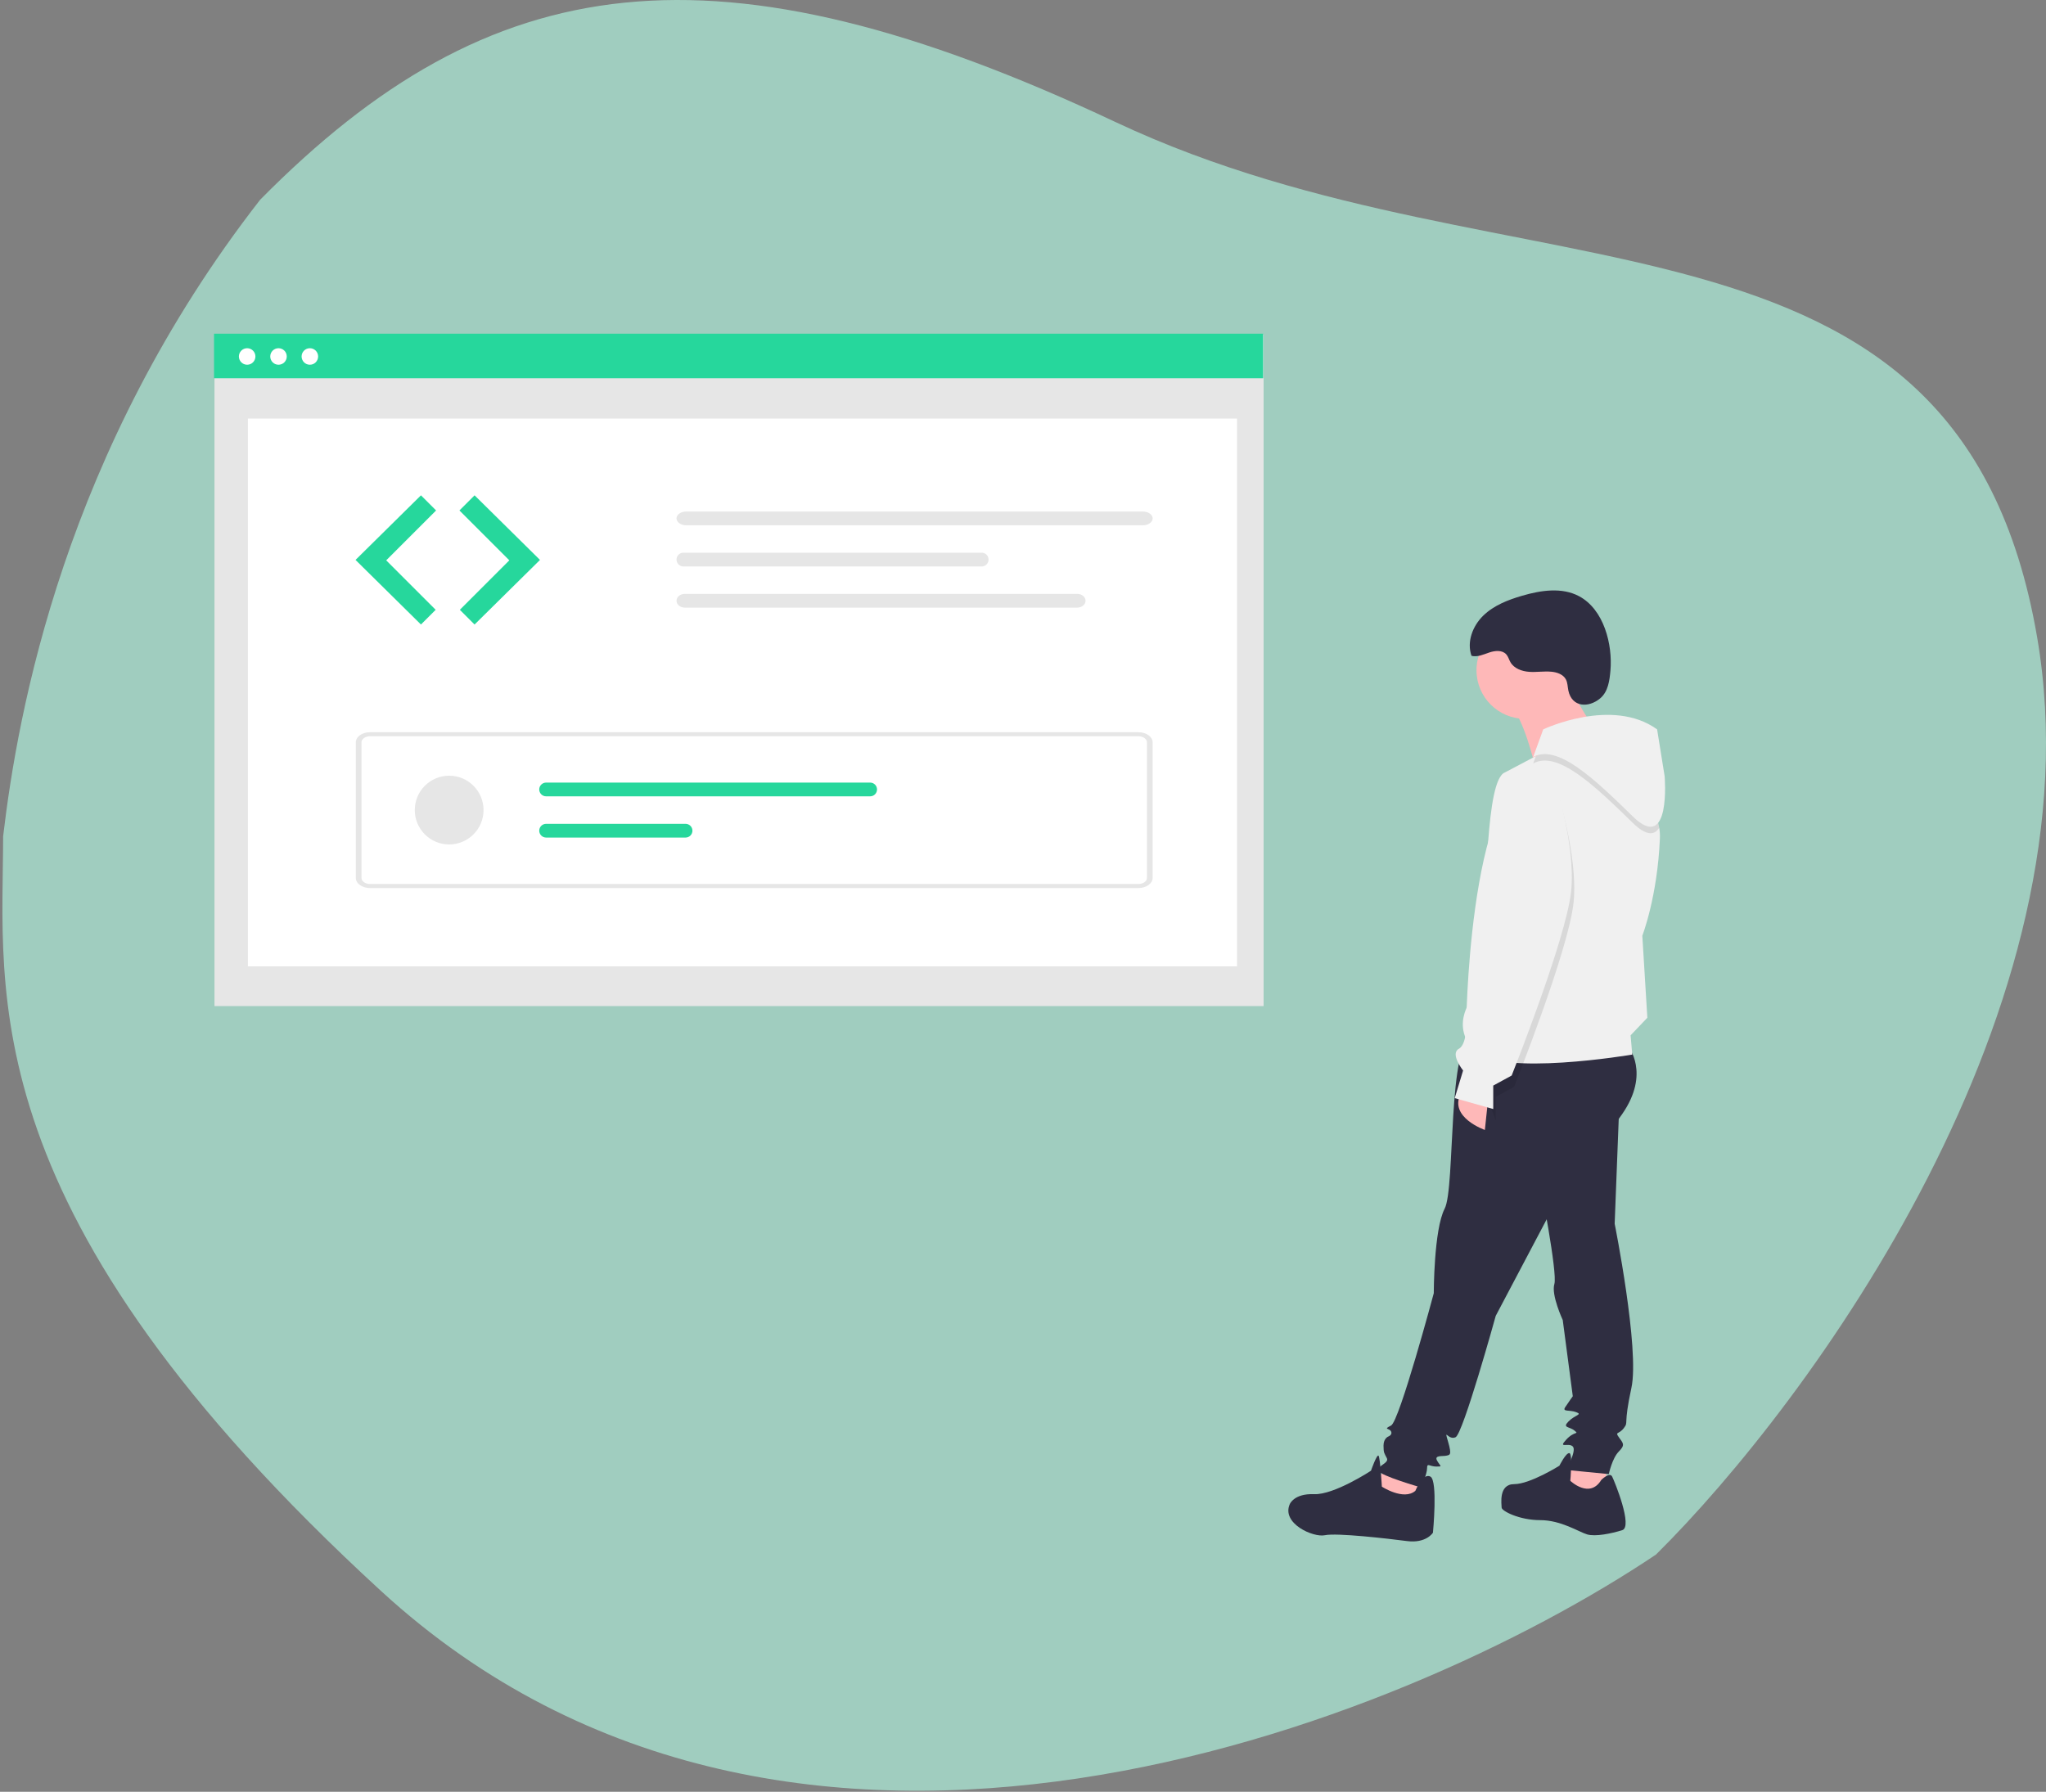 <svg width="564" height="494" viewBox="0 0 564 494" fill="none" xmlns="http://www.w3.org/2000/svg">
<rect x="0" y="0" width="564" height="494" fill="#808080" stroke="none"/>
<path d="M307.546 33.669C197.241 -18.263 135.321 -9.344 71.715 55.068C17.77 124.31 4.887 196.371 0.862 230.59C0.861 273.665 -8.635 334.31 105.052 438.657C218.738 543.004 386.719 475.426 456.498 428.593C498.768 386.725 578.961 277.548 561.57 175.777C539.831 48.564 417.851 85.6 307.546 33.669Z" fill="#AFEFDA" fill-opacity="0.7"/>
<g clip-path="url(#clip0_2416_2536)">
<path d="M391.773 406.414L391.081 415.649L376.999 411.032L382.769 404.106L391.773 406.414Z" fill="#FEB8B8"/>
<path d="M443.023 403.413L442.329 412.416L434.48 413.571L429.863 409.184L435.173 400.643L443.023 403.413Z" fill="#FEB8B8"/>
<path d="M448.792 288.448C448.792 288.448 455.025 295.835 447.176 307.147C439.326 318.459 429.862 329.54 429.862 329.54L412.315 362.783C412.315 362.783 403.311 395.334 401.234 396.257C399.156 397.18 398.002 393.487 399.156 397.411C400.31 401.335 399.618 401.105 398.694 401.336C397.771 401.568 395.232 401.106 396.155 402.722C397.078 404.338 397.771 404.338 395.924 404.338C394.077 404.338 393.385 403.184 393.385 404.8C393.385 406.415 391.769 410.109 391.769 410.109C391.769 410.109 380.457 406.877 379.995 405.492C379.534 404.107 382.996 403.414 382.304 402.029C381.611 400.644 381.38 400.644 381.38 398.567C381.38 396.489 382.766 396.027 382.766 396.027C382.766 396.027 383.92 395.566 383.458 394.642C382.997 393.718 381.15 394.18 383.458 393.026C385.767 391.871 395.235 356.55 395.235 356.55C395.235 356.55 395.235 339.003 398.236 333.233C401.237 327.463 398.929 286.37 406.087 285.908C413.246 285.446 448.792 288.448 448.792 288.448Z" fill="#2F2E41"/>
<path d="M446.484 301.606L445.099 337.389C445.099 337.389 452.024 372.017 449.716 382.636C447.407 393.255 449.023 391.87 447.638 393.717C446.253 395.564 445.099 394.64 446.253 396.256C447.407 397.872 448.097 398.334 446.253 400.182C444.408 402.03 443.482 406.415 443.482 406.415L431.709 405.261C431.709 405.261 434.71 399.952 433.553 398.797C432.397 397.643 429.398 399.49 431.709 396.953C434.02 394.416 435.403 395.567 434.017 394.413C432.632 393.259 430.555 393.721 432.401 391.874C434.248 390.027 436.327 390.029 434.479 389.335C432.631 388.64 430.553 389.334 431.478 387.949C432.403 386.564 433.556 384.948 433.556 384.948L430.786 363.94C430.786 363.94 427.554 357.015 428.477 354.014C429.4 351.013 424.552 326.311 424.552 326.311L446.484 301.606Z" fill="#2F2E41"/>
<path d="M441.408 408.03C441.408 408.03 443.717 405.721 444.409 407.107C445.101 408.492 450.179 420.958 447.179 421.881C444.179 422.805 439.792 423.726 437.483 423.035C435.175 422.345 430.327 419.11 424.556 419.11C418.785 419.11 413.937 416.57 413.937 415.647C413.937 414.724 413.014 409.183 417.399 409.183C421.785 409.183 429.865 404.104 429.865 404.104C429.865 404.104 431.71 400.41 432.635 400.642C433.561 400.873 432.866 408.26 432.866 408.26C432.866 408.26 438.175 413.341 441.408 408.03Z" fill="#2F2E41"/>
<path d="M390.157 411.031C390.157 411.031 392.235 405.952 394.313 407.105C396.391 408.258 395.005 422.571 395.005 422.571C395.005 422.571 393.161 425.572 387.849 424.88C382.537 424.188 368.457 422.571 365.225 423.264C361.993 423.956 353.221 420.032 355.529 414.722C355.529 414.722 356.683 411.721 362.224 411.952C367.765 412.183 377.922 405.49 377.922 405.49C377.922 405.49 379.538 400.873 380 401.335C380.462 401.796 380.923 409.876 380.923 409.876C380.923 409.876 386.926 413.801 390.157 411.031Z" fill="#2F2E41"/>
<path d="M420.399 198.184C427.794 198.184 433.789 192.189 433.789 184.794C433.789 177.399 427.794 171.405 420.399 171.405C413.005 171.405 407.01 177.399 407.01 184.794C407.01 192.189 413.005 198.184 420.399 198.184Z" fill="#FEB8B8"/>
<path d="M430.788 185.718C430.788 185.718 437.944 200.03 440.483 201.416C443.023 202.801 423.17 211.343 423.17 211.343C423.17 211.343 419.938 197.261 416.013 194.26C412.088 191.259 430.788 185.718 430.788 185.718Z" fill="#FEB8B8"/>
<path d="M410.242 302.762L409.318 311.534C409.318 311.534 399.392 308.072 402.624 301.608L410.242 302.762Z" fill="#FEB8B8"/>
<path d="M406.319 289.602C413.244 296.987 449.948 290.754 449.948 290.754L449.489 285.445L454.106 280.6L452.721 257.975C452.721 257.975 456.874 247.357 457.566 231.197C457.608 230.204 457.548 229.209 457.387 228.228C455.007 213.752 431.435 204.428 430.788 204.647C430.462 204.754 426.992 206.563 423.371 208.465C419.214 210.649 414.861 212.958 414.861 212.958C409.319 215.039 410.244 248.283 408.395 251.283C406.547 254.284 408.395 264.668 408.395 264.668L406.319 274.594C406.319 274.594 399.391 282.217 406.319 289.602Z" fill="#F0F0F0"/>
<path opacity="0.1" d="M428.692 216.315C428.692 216.315 435.156 235.706 433.771 248.865C432.385 262.024 417.38 299.653 417.38 299.653L412.304 302.424V308.887L408.731 299.211L418.555 278.671C418.555 278.671 406.297 207.773 428.692 216.315Z" fill="black"/>
<path opacity="0.1" d="M422.63 210.496C429.328 206.803 439.486 216.503 450.105 226.888C453.918 230.616 456.124 230.241 457.388 228.227C455.008 213.751 431.437 204.428 430.789 204.647C430.463 204.754 426.993 206.562 423.372 208.464L422.63 210.496Z" fill="black"/>
<path d="M422.633 208.712L425.403 201.094C425.403 201.094 444.333 192.09 456.799 201.094L458.877 214.021C458.877 214.021 460.722 235.491 450.104 225.102C439.487 214.714 429.327 205.018 422.633 208.712Z" fill="#F0F0F0"/>
<path d="M428.018 213.189C428.018 213.189 434.482 232.581 433.097 245.74C431.711 258.899 416.706 296.528 416.706 296.528L411.626 299.3V305.764L401.008 302.762L403.317 295.144C403.317 295.144 399.623 290.526 402.163 289.141C404.703 287.756 404.241 280.138 404.241 280.138C404.241 280.138 405.625 204.647 428.018 213.189Z" fill="#F0F0F0"/>
<path d="M432.336 190.399C432.118 189.365 432.147 188.251 431.651 187.317C430.907 185.917 429.197 185.331 427.617 185.193C425.6 185.017 423.568 185.366 421.548 185.228C419.528 185.09 417.37 184.32 416.364 182.563C415.963 181.862 415.766 181.037 415.234 180.429C414.126 179.164 412.108 179.36 410.517 179.902C408.926 180.444 407.266 181.236 405.64 180.812C404.272 176.985 405.956 172.571 408.869 169.737C411.782 166.904 415.711 165.379 419.613 164.242C424.759 162.743 430.551 161.857 435.282 164.376C442.143 168.028 444.565 177.694 443.932 184.898C443.692 187.621 443.301 190.705 441.1 192.543C437.873 195.238 433.31 195.007 432.336 190.399Z" fill="#2F2E41"/>
<path d="M348.325 92.164H59.124V277.381H348.325V92.164Z" fill="#E6E6E6"/>
<path d="M341.001 115.395H68.339V266.424H341.001V115.395Z" fill="white"/>
<path d="M348.201 92H59V104.286H348.201V92Z" fill="#26D79C"/>
<path d="M68.131 100.559C69.389 100.559 70.408 99.539 70.408 98.281C70.408 97.024 69.389 96.004 68.131 96.004C66.873 96.004 65.853 97.024 65.853 98.281C65.853 99.539 66.873 100.559 68.131 100.559Z" fill="white"/>
<path d="M76.774 100.559C78.032 100.559 79.051 99.539 79.051 98.281C79.051 97.024 78.032 96.004 76.774 96.004C75.516 96.004 74.497 97.024 74.497 98.281C74.497 99.539 75.516 100.559 76.774 100.559Z" fill="white"/>
<path d="M85.418 100.559C86.675 100.559 87.695 99.539 87.695 98.281C87.695 97.024 86.675 96.004 85.418 96.004C84.16 96.004 83.14 97.024 83.14 98.281C83.14 99.539 84.16 100.559 85.418 100.559Z" fill="white"/>
<path d="M116.042 136.563L98.006 154.374L116.042 172.184L120.1 168.126L106.462 154.487L120.214 140.735L116.042 136.563Z" fill="#26D79C"/>
<path d="M130.82 136.563L148.855 154.374L130.82 172.184L126.762 168.126L140.401 154.487L126.648 140.734L130.82 136.563Z" fill="#26D79C"/>
<path d="M189.158 141.033C187.682 141.033 186.487 141.881 186.487 142.928C186.487 143.974 187.682 144.822 189.158 144.822H315.068C316.543 144.822 317.739 143.974 317.739 142.928C317.739 141.881 316.543 141.033 315.068 141.033H189.158Z" fill="#E6E6E6"/>
<path d="M313.816 244.839H102.003C99.838 244.839 98.083 243.589 98.081 242.049V204.665C98.083 203.124 99.838 201.874 102.003 201.874H313.816C315.982 201.874 317.736 203.124 317.739 204.665V242.048C317.736 243.589 315.981 244.837 313.816 244.839ZM102.003 202.989C100.704 202.989 99.651 203.739 99.65 204.664V242.047C99.65 242.972 100.704 243.721 102.003 243.722H313.816C315.116 243.722 316.168 242.972 316.17 242.047V204.665C316.17 203.74 315.116 202.991 313.816 202.99L102.003 202.989Z" fill="#E6E6E6"/>
<path d="M123.815 232.817C129.049 232.817 133.292 228.574 133.292 223.341C133.292 218.107 129.049 213.864 123.815 213.864C118.582 213.864 114.339 218.107 114.339 223.341C114.339 228.574 118.582 232.817 123.815 232.817Z" fill="#E6E6E6"/>
<path d="M150.543 215.762C150.04 215.761 149.558 215.96 149.202 216.315C148.846 216.67 148.646 217.152 148.646 217.654C148.645 218.157 148.844 218.639 149.199 218.995C149.554 219.35 150.035 219.551 150.538 219.551H239.868C240.37 219.551 240.852 219.352 241.207 218.996C241.563 218.641 241.762 218.159 241.762 217.656C241.762 217.154 241.563 216.672 241.207 216.317C240.852 215.961 240.37 215.762 239.868 215.762H150.543Z" fill="#26D79C"/>
<path d="M150.543 227.13C150.04 227.13 149.558 227.329 149.202 227.684C148.846 228.039 148.646 228.52 148.646 229.023C148.645 229.525 148.844 230.007 149.199 230.363C149.554 230.719 150.035 230.919 150.538 230.92H188.979C189.228 230.92 189.474 230.871 189.704 230.776C189.934 230.682 190.143 230.542 190.319 230.367C190.495 230.191 190.635 229.982 190.731 229.752C190.826 229.523 190.875 229.276 190.876 229.027C190.876 228.779 190.827 228.532 190.732 228.302C190.638 228.072 190.498 227.863 190.322 227.687C190.147 227.511 189.938 227.371 189.708 227.276C189.479 227.18 189.232 227.131 188.983 227.13H150.543Z" fill="#26D79C"/>
<path d="M188.238 152.384C187.762 152.423 187.318 152.639 186.994 152.99C186.67 153.341 186.49 153.801 186.49 154.279C186.49 154.757 186.67 155.217 186.994 155.568C187.318 155.919 187.762 156.135 188.238 156.174H270.757C271.233 156.135 271.677 155.919 272.001 155.568C272.325 155.217 272.505 154.757 272.505 154.279C272.505 153.801 272.325 153.341 272.001 152.99C271.677 152.639 271.233 152.423 270.757 152.384H188.238Z" fill="#E6E6E6"/>
<path d="M188.781 163.735C187.514 163.735 186.487 164.584 186.487 165.63C186.487 166.676 187.514 167.525 188.781 167.525H296.949C298.216 167.525 299.243 166.676 299.243 165.63C299.243 164.584 298.216 163.735 296.949 163.735H188.781Z" fill="#E6E6E6"/>
</g>
<defs>
<clipPath id="clip0_2416_2536">
<rect width="400" height="332.983" fill="white" transform="translate(59 92)"/>
</clipPath>
</defs>
</svg>
